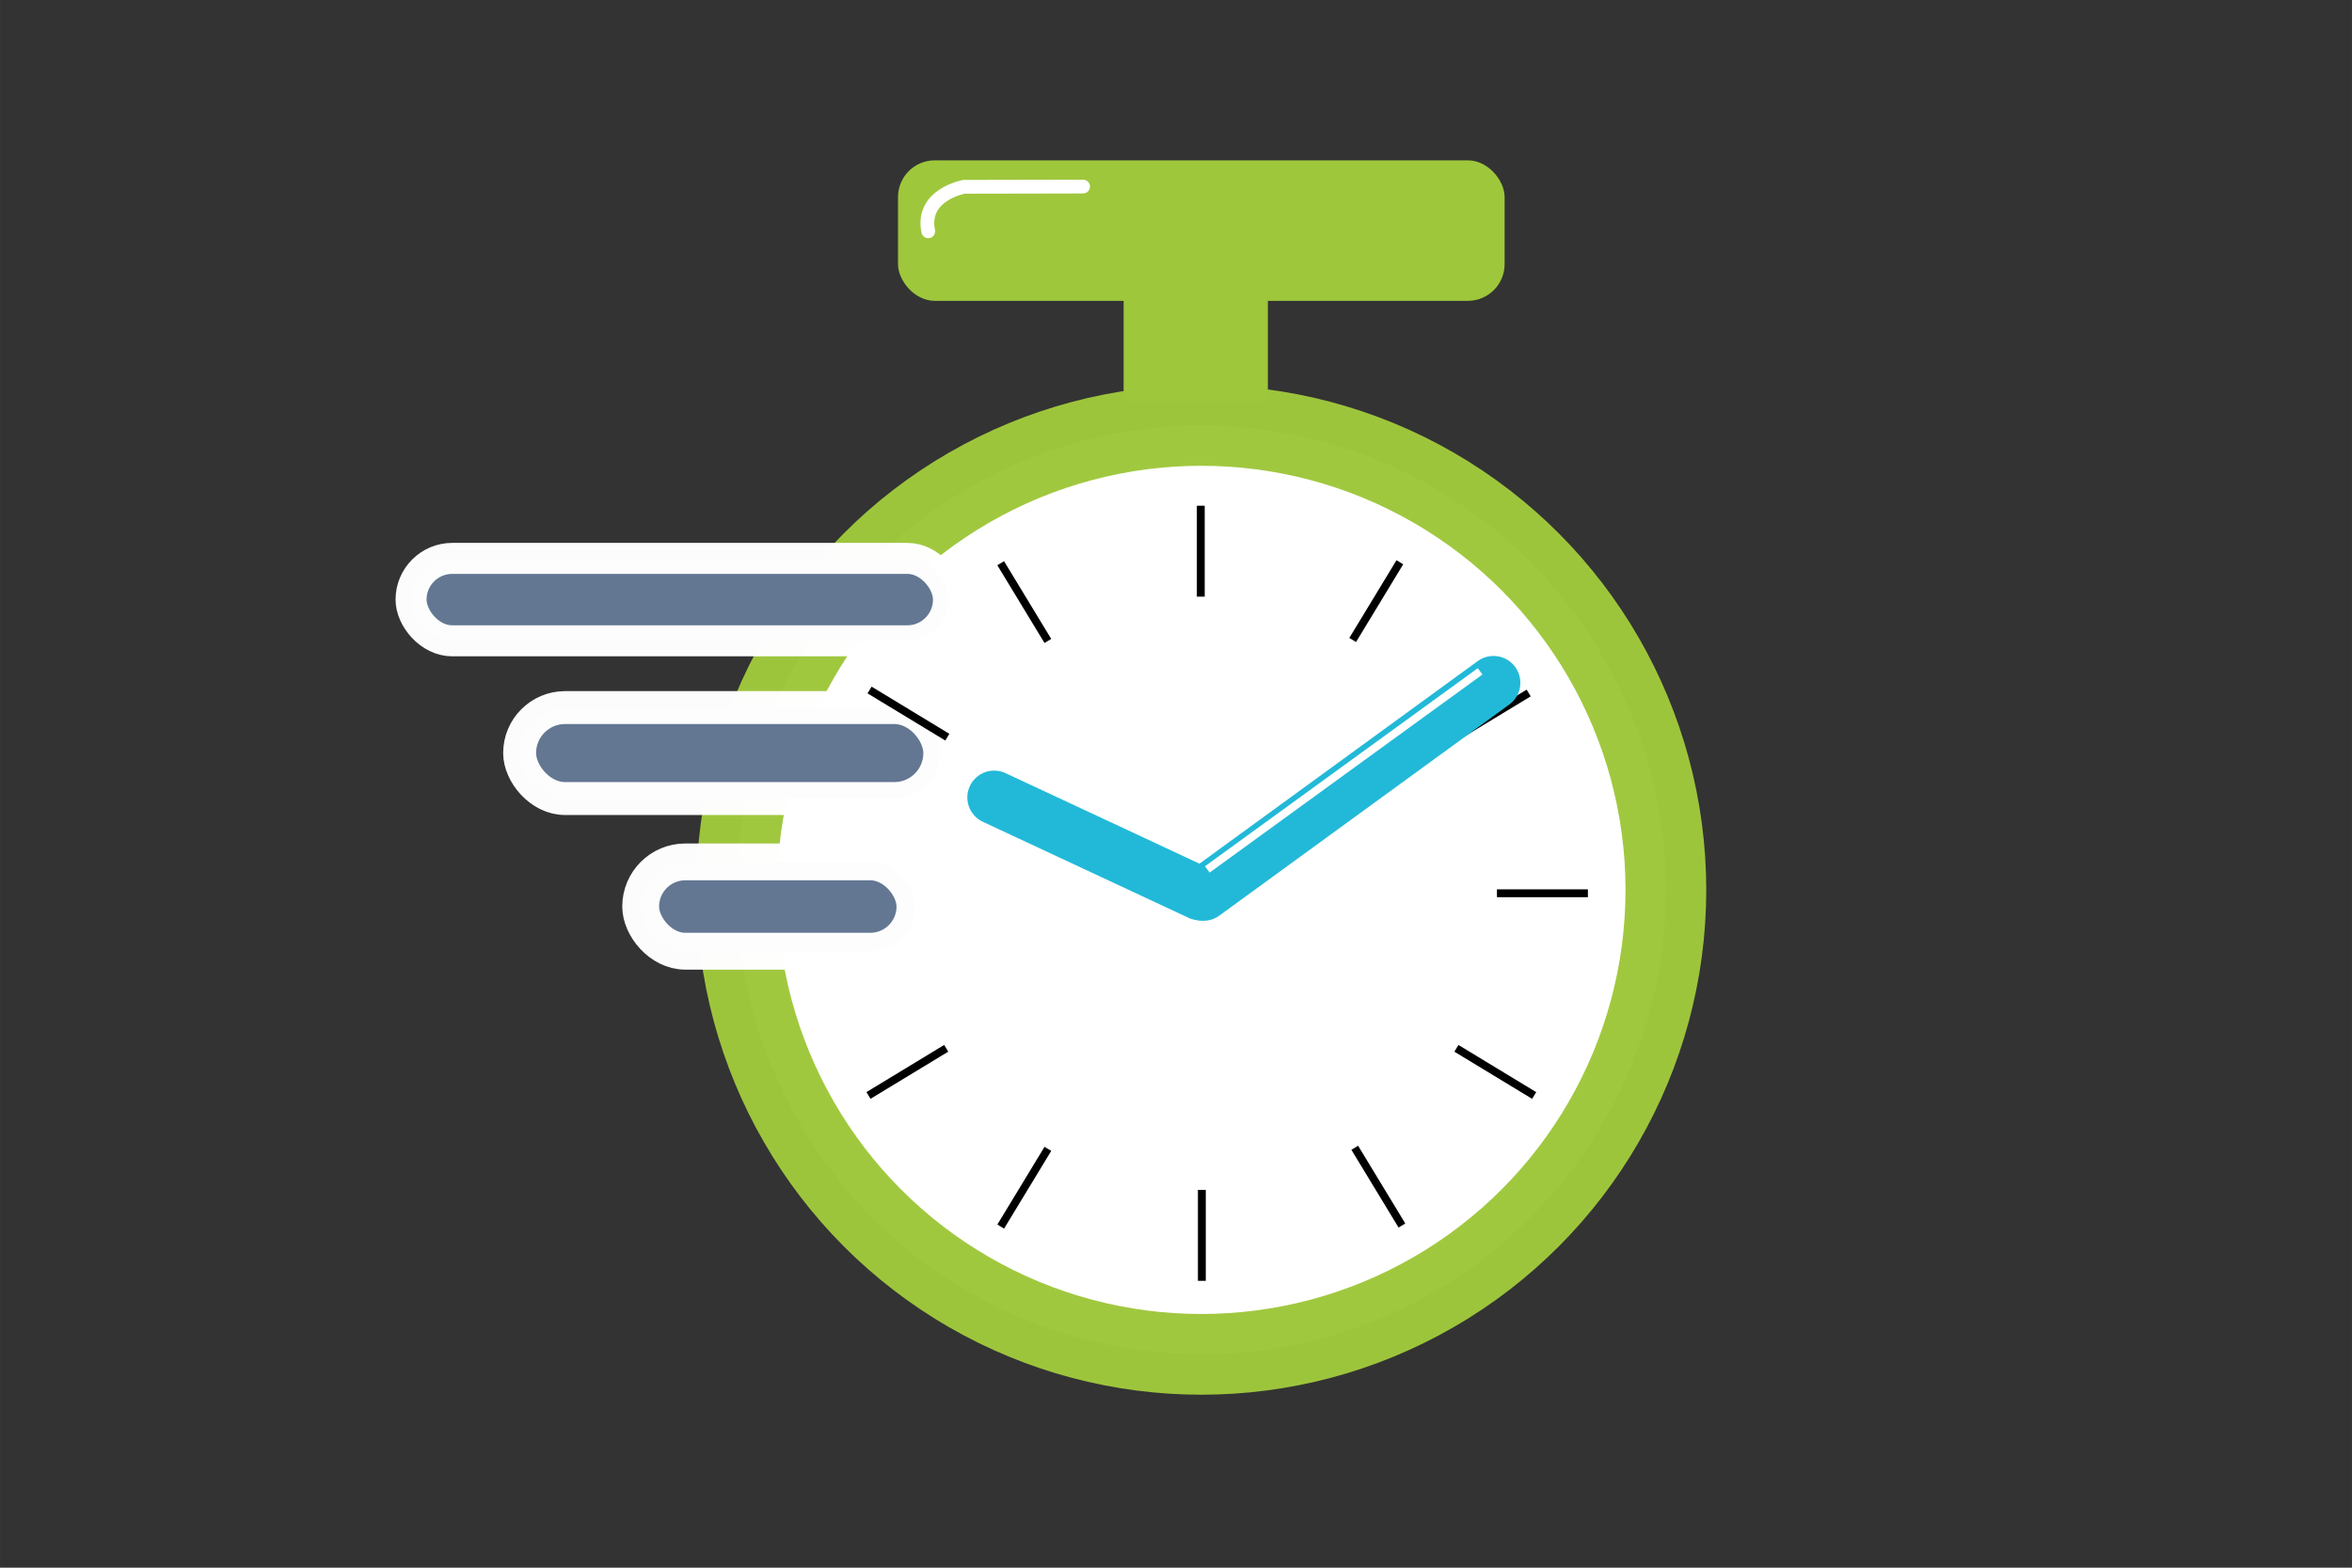 <?xml version="1.0" encoding="UTF-8" standalone="no"?>
<!-- Created with Inkscape (http://www.inkscape.org/) -->

<svg
   xmlns:dc="http://purl.org/dc/elements/1.1/"
   xmlns:cc="http://creativecommons.org/ns#"
   xmlns:rdf="http://www.w3.org/1999/02/22-rdf-syntax-ns#"
   xmlns:svg="http://www.w3.org/2000/svg"
   xmlns="http://www.w3.org/2000/svg"
   xmlns:sodipodi="http://sodipodi.sourceforge.net/DTD/sodipodi-0.dtd"
   xmlns:inkscape="http://www.inkscape.org/namespaces/inkscape"
   width="300"
   height="200"
   viewBox="0 0 79.375 52.917"
   version="1.1"
   id="svg8"
   sodipodi:docname="session.svg"
   inkscape:version="0.92.5 (2060ec1f9f, 2020-04-08)">
  <rect x="0" y="0" width="79.375" height="52.917" fill="#333333" stroke="none"/>
  <defs
     id="defs2">
    <inkscape:perspective
       sodipodi:type="inkscape:persp3d"
       inkscape:vp_x="0 : 26.458334 : 1"
       inkscape:vp_y="0 : 1000 : 0"
       inkscape:vp_z="79.374998 : 26.458334 : 1"
       inkscape:persp3d-origin="39.687499 : 17.638889 : 1"
       id="perspective929" />
    <clipPath
       clipPathUnits="userSpaceOnUse"
       id="clipPath8857">
      <rect
         style="opacity:1;fill:#637792;fill-opacity:1;fill-rule:nonzero;stroke:none;stroke-width:0.6;stroke-linecap:round;stroke-linejoin:round;stroke-miterlimit:4;stroke-dasharray:none;stroke-opacity:1"
         id="rect8859"
         width="45.121"
         height="26.553"
         x="27.12"
         y="255.564" />
    </clipPath>
  </defs>
  <sodipodi:namedview
     id="base"
     pagecolor="#ffffff"
     bordercolor="#666666"
     borderopacity="1.0"
     inkscape:pageopacity="0.0"
     inkscape:pageshadow="2"
     inkscape:zoom="3.6203869"
     inkscape:cx="171.30382"
     inkscape:cy="101.81463"
     inkscape:document-units="mm"
     inkscape:current-layer="layer1"
     showgrid="false"
     units="px"
     inkscape:measure-start="260.872,98.995"
     inkscape:measure-end="260.872,122.228"
     showguides="true"
     inkscape:guide-bbox="true"
     inkscape:window-width="1920"
     inkscape:window-height="1043"
     inkscape:window-x="0"
     inkscape:window-y="1080"
     inkscape:window-maximized="1"
     inkscape:snap-global="false"
     inkscape:pagecheckerboard="true">
    <sodipodi:guide
       position="54.984,-23.668"
       orientation="0,1"
       id="guide1196"
       inkscape:locked="false" />
    <sodipodi:guide
       position="25.725,22.765"
       orientation="0,1"
       id="guide1219"
       inkscape:locked="false" />
    <sodipodi:guide
       position="40.524,39.574"
       orientation="1,0"
       id="guide1221"
       inkscape:locked="false" />
  </sodipodi:namedview>
  <g
     inkscape:label="Layer 1"
     inkscape:groupmode="layer"
     id="layer1"
     transform="translate(0,-244.083)">
    <circle
       style="opacity:1;fill:#ffffff;fill-opacity:1;fill-rule:nonzero;stroke:#9ec73c;stroke-width:2.725;stroke-linecap:round;stroke-linejoin:round;stroke-miterlimit:4;stroke-dasharray:none;stroke-dashoffset:0;stroke-opacity:0.984"
       id="path1163"
       cx="40.542"
       cy="274.121"
       r="15.678" />
    <rect
       style="opacity:1;fill:#9ec73c;fill-opacity:1;fill-rule:nonzero;stroke:none;stroke-width:5.312;stroke-linecap:round;stroke-linejoin:round;stroke-miterlimit:4;stroke-dasharray:none;stroke-dashoffset:0;stroke-opacity:0.984"
       id="rect1165"
       width="20.472"
       height="4.743"
       x="30.306"
       y="249.495"
       ry="1.24" />
    <rect
       style="opacity:1;fill:#9ec73c;fill-opacity:1;fill-rule:nonzero;stroke:none;stroke-width:3.623;stroke-linecap:round;stroke-linejoin:round;stroke-miterlimit:4;stroke-dasharray:none;stroke-dashoffset:0;stroke-opacity:0.984"
       id="rect1167"
       width="4.868"
       height="7.365"
       x="37.92"
       y="250.279" />
    <path
       style="fill:#637792;stroke:#22b9d8;stroke-width:1.812;stroke-linecap:round;stroke-linejoin:miter;stroke-miterlimit:4;stroke-dasharray:none;stroke-opacity:1"
       d="m 40.496,274.243 -6.945,-3.242"
       id="path1171"
       inkscape:connector-curvature="0"
       sodipodi:nodetypes="cc" />
    <rect
       style="opacity:1;fill:#637792;fill-opacity:1;fill-rule:nonzero;stroke:#ffffff;stroke-width:1.046;stroke-linecap:round;stroke-linejoin:round;stroke-miterlimit:4;stroke-dasharray:none;stroke-dashoffset:0;stroke-opacity:0.984"
       id="rect1173"
       width="18.137"
       height="2.783"
       x="13.872"
       y="262.931"
       ry="1.392" />
    <rect
       style="opacity:1;fill:#637792;fill-opacity:1;fill-rule:nonzero;stroke:#ffffff;stroke-width:1.111;stroke-linecap:round;stroke-linejoin:round;stroke-miterlimit:4;stroke-dasharray:none;stroke-dashoffset:0;stroke-opacity:0.984"
       id="rect1173-3"
       width="14.18"
       height="3.071"
       x="17.536"
       y="267.967"
       ry="1.535" />
    <rect
       style="opacity:1;fill:#637792;fill-opacity:1;fill-rule:nonzero;stroke:#ffffff;stroke-width:1.243;stroke-linecap:round;stroke-linejoin:round;stroke-miterlimit:4;stroke-dasharray:none;stroke-dashoffset:0;stroke-opacity:0.984"
       id="rect1173-6"
       width="9.256"
       height="3.015"
       x="21.621"
       y="273.176"
       ry="1.507" />
    <path
       style="fill:none;stroke:#ffffff;stroke-width:0.465;stroke-linecap:round;stroke-linejoin:miter;stroke-opacity:1;stroke-miterlimit:4;stroke-dasharray:none"
       d="m 31.326,251.891 c -0.254,-1.242 1.207,-1.502 1.207,-1.502 l 4.019,-0.008"
       id="path1215"
       inkscape:connector-curvature="0"
       sodipodi:nodetypes="ccc" />
    <path
       style="fill:none;stroke:#000000;stroke-width:0.265px;stroke-linecap:butt;stroke-linejoin:miter;stroke-opacity:1"
       d="m 53.588,274.235 h -3.069 v 0"
       id="path1223"
       inkscape:connector-curvature="0" />
    <path
       style="fill:none;stroke:#000000;stroke-width:0.265px;stroke-linecap:butt;stroke-linejoin:miter;stroke-opacity:1"
       d="m 40.56,287.317 v -3.069 0"
       id="path1223-3"
       inkscape:connector-curvature="0" />
    <path
       style="fill:none;stroke:#000000;stroke-width:0.265px;stroke-linecap:butt;stroke-linejoin:miter;stroke-opacity:1"
       d="m 35.364,282.862 -1.592,2.624 v 0"
       id="path1223-56-2"
       inkscape:connector-curvature="0"
       inkscape:transform-center-x="0.76528113"
       inkscape:transform-center-y="1.2110284" />
    <path
       style="fill:none;stroke:#000000;stroke-width:0.265px;stroke-linecap:butt;stroke-linejoin:miter;stroke-opacity:1"
       d="m 47.242,263.062 -1.592,2.624 v 0"
       id="path1223-56"
       inkscape:connector-curvature="0"
       inkscape:transform-center-x="0.76528113"
       inkscape:transform-center-y="1.2110284" />
    <path
       style="fill:none;stroke:#000000;stroke-width:0.265px;stroke-linecap:butt;stroke-linejoin:miter;stroke-opacity:1"
       d="m 40.524,261.154 v 3.069 0"
       id="path1223-5"
       inkscape:connector-curvature="0" />
    <path
       style="fill:none;stroke:#000000;stroke-width:0.265px;stroke-linecap:butt;stroke-linejoin:miter;stroke-opacity:1"
       d="m 45.72,282.826 1.592,2.624 v 0"
       id="path1223-56-1"
       inkscape:connector-curvature="0"
       inkscape:transform-center-x="-0.76528113"
       inkscape:transform-center-y="1.2110284" />
    <path
       style="fill:none;stroke:#000000;stroke-width:0.265px;stroke-linecap:butt;stroke-linejoin:miter;stroke-opacity:1"
       d="m 33.771,263.094 1.592,2.624 v 0"
       id="path1223-56-1-2"
       inkscape:connector-curvature="0"
       inkscape:transform-center-x="-0.76528113"
       inkscape:transform-center-y="1.2110284" />
    <path
       style="fill:none;stroke:#000000;stroke-width:0.265px;stroke-linecap:butt;stroke-linejoin:miter;stroke-opacity:1"
       d="m 51.589,267.475 -2.624,1.592 v 0"
       id="path1223-56-1-2-7"
       inkscape:connector-curvature="0"
       inkscape:transform-center-x="1.2110279"
       inkscape:transform-center-y="0.76527839" />
    <path
       style="fill:none;stroke:#000000;stroke-width:0.265px;stroke-linecap:butt;stroke-linejoin:miter;stroke-opacity:1"
       d="m 31.933,279.468 -2.624,1.592 v 0"
       id="path1223-56-1-2-7-0"
       inkscape:connector-curvature="0"
       inkscape:transform-center-x="1.2110279"
       inkscape:transform-center-y="0.76527839" />
    <path
       style="fill:none;stroke:#000000;stroke-width:0.265px;stroke-linecap:butt;stroke-linejoin:miter;stroke-opacity:1"
       d="m 51.775,281.061 -2.624,-1.592 v 0"
       id="path1223-56-1-2-7-9"
       inkscape:connector-curvature="0"
       inkscape:transform-center-x="1.2110279"
       inkscape:transform-center-y="-0.76527839" />
    <path
       style="fill:none;stroke:#000000;stroke-width:0.265px;stroke-linecap:butt;stroke-linejoin:miter;stroke-opacity:1"
       d="m 31.97,268.966 -2.624,-1.592 v 0"
       id="path1223-56-1-2-7-9-3"
       inkscape:connector-curvature="0"
       inkscape:transform-center-x="1.2110279"
       inkscape:transform-center-y="-0.76527839" />
    <path
       style="fill:none;stroke:#22b9d8;stroke-width:1.812;stroke-linecap:round;stroke-linejoin:miter;stroke-miterlimit:4;stroke-dasharray:none;stroke-opacity:1"
       d="m 40.615,274.258 9.788,-7.127"
       id="path1169"
       inkscape:connector-curvature="0"
       sodipodi:nodetypes="cc" />
    <path
       style="fill:none;stroke:#ffffff;stroke-width:0.265px;stroke-linecap:butt;stroke-linejoin:miter;stroke-opacity:1"
       d="m 40.743,273.431 9.208,-6.687"
       id="path1217"
       inkscape:connector-curvature="0"
       sodipodi:nodetypes="cc" />
  </g>
</svg>
